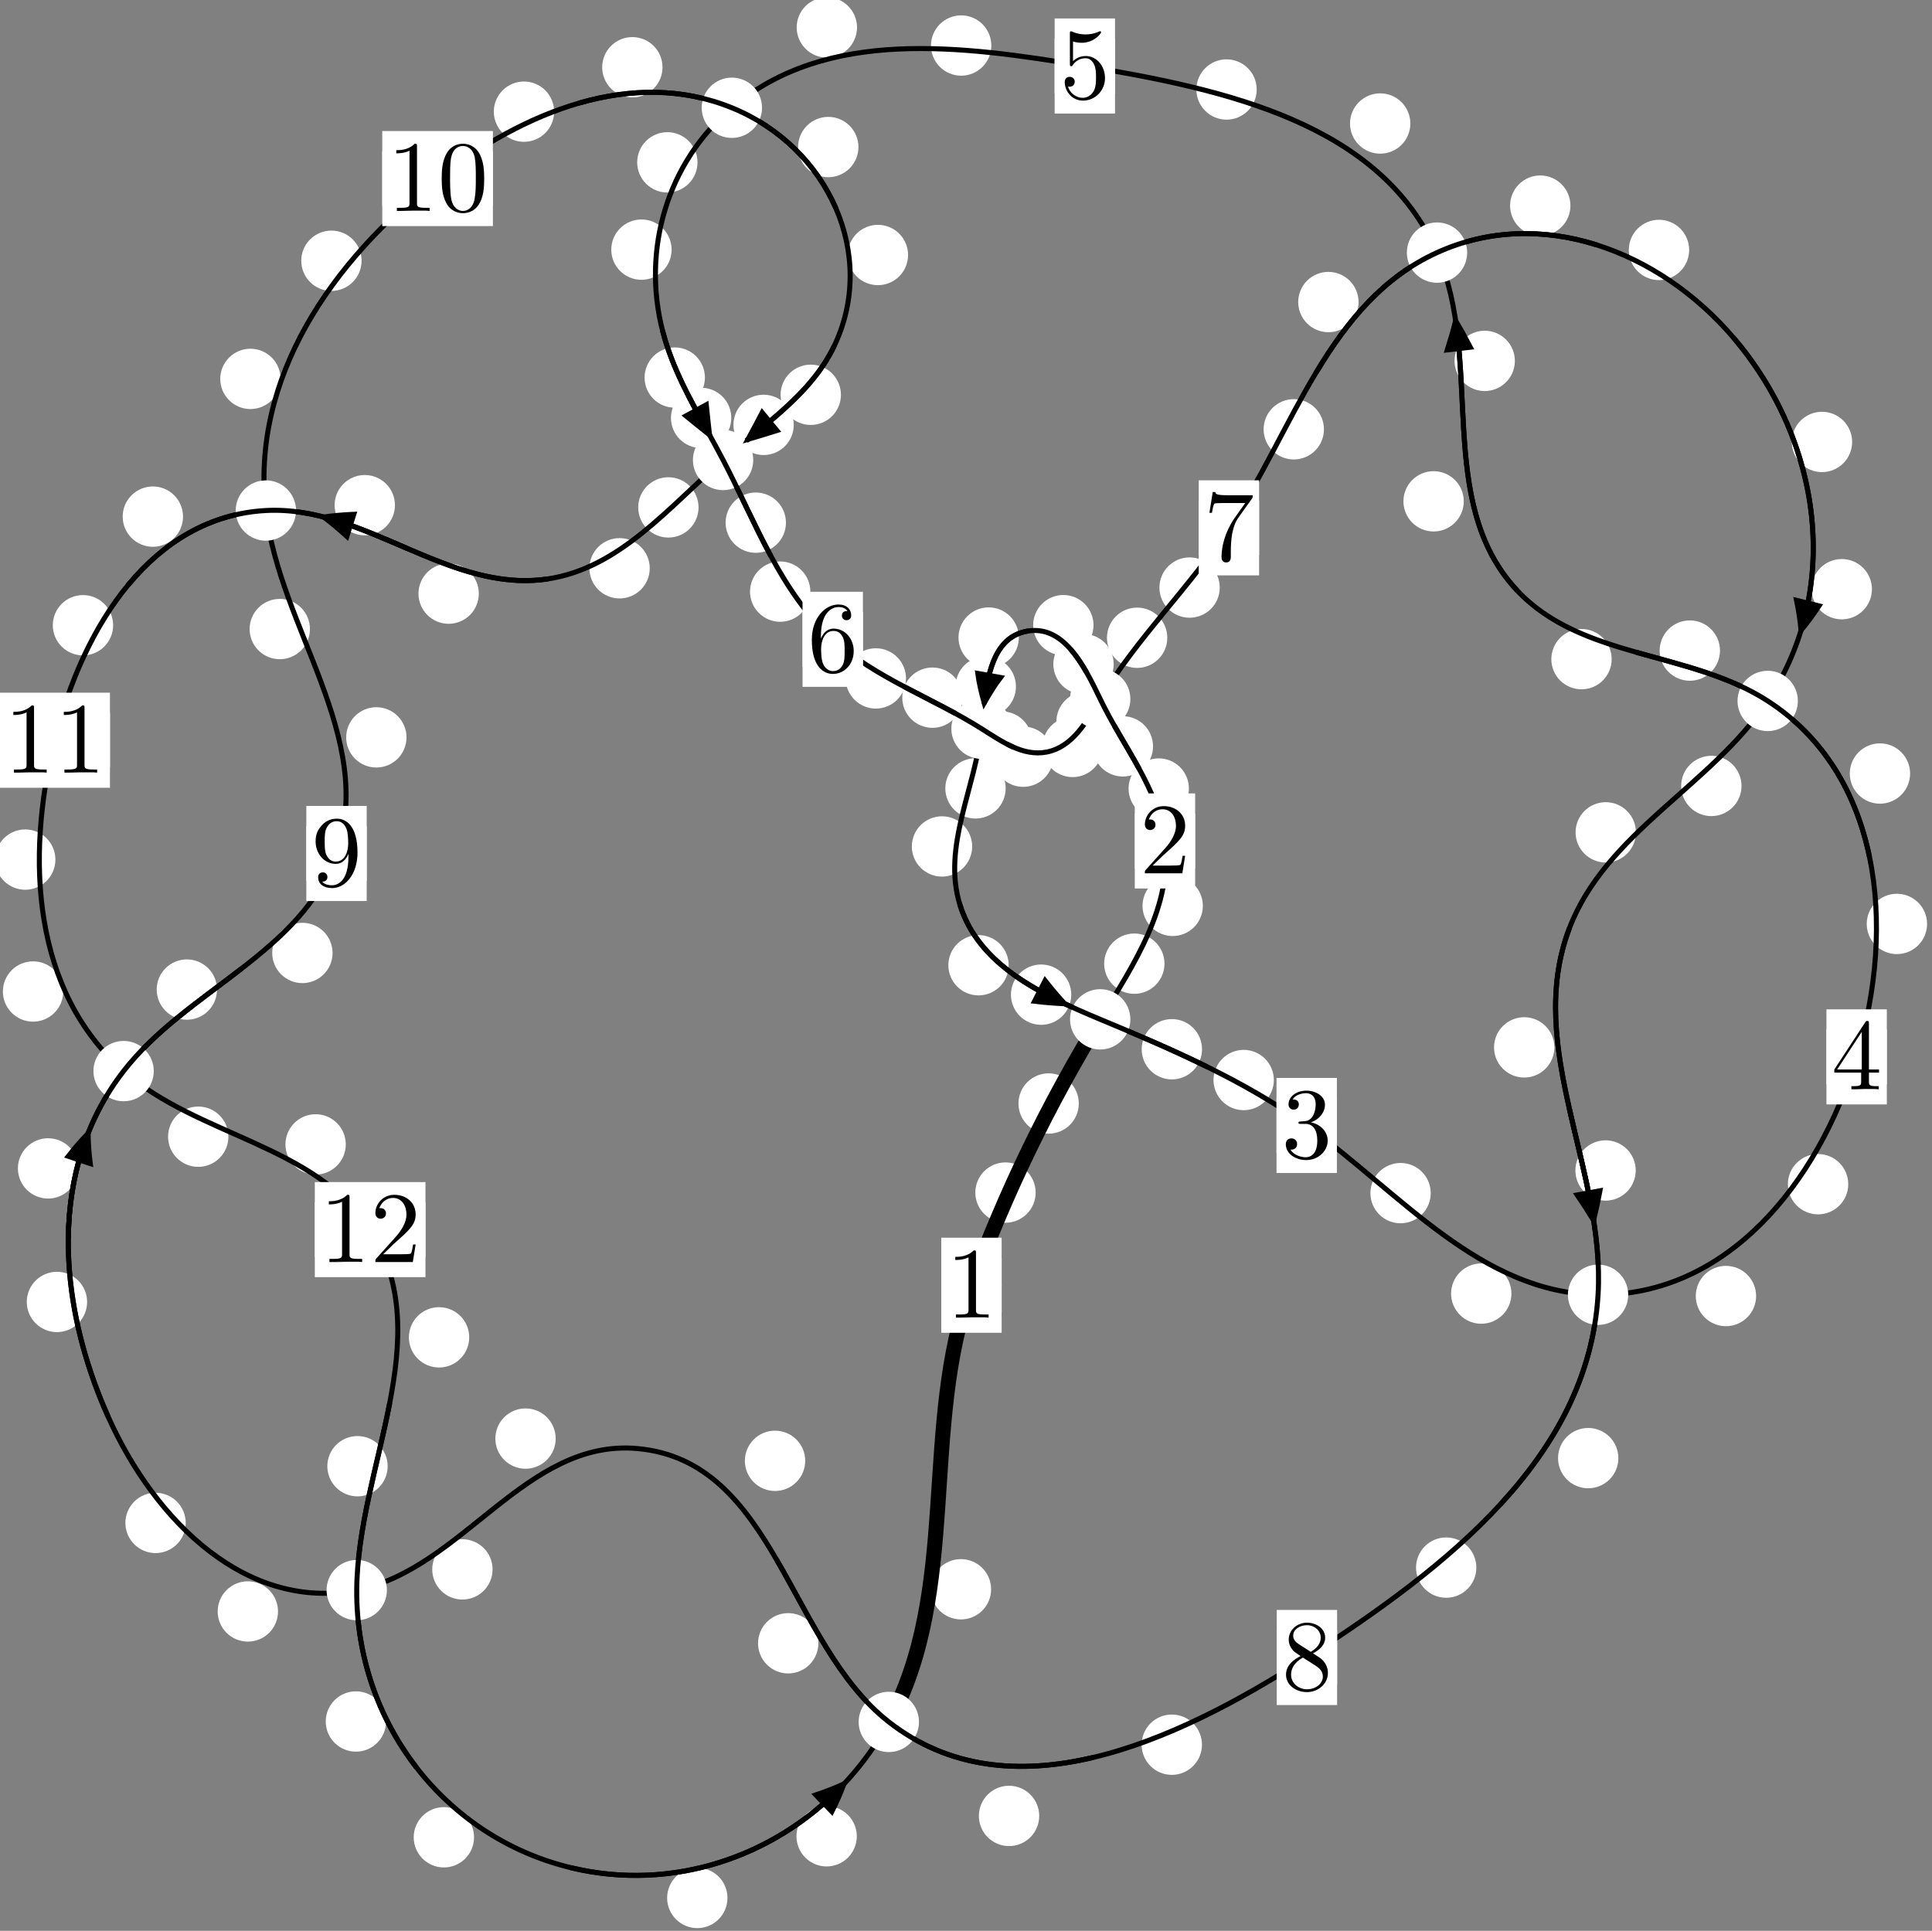 <?xml version="1.0"?>
<!-- Created by MetaPost 1.999 on 2021.07.05:2357 -->
<svg version="1.1" xmlns="http://www.w3.org/2000/svg" xmlns:xlink="http://www.w3.org/1999/xlink" width="191.408" height="191.316" viewBox="0 0 191.408 191.316">
<rect x="0" y="0" width="191.408" height="191.316" fill="#808080" stroke="none"/>
<!-- Original BoundingBox: -109.488342 -90.045914 81.919632 101.270462 -->
  <defs>
    <g transform="scale(0.01,0.01)" id="GLYPHcmr10_48">
      <path style="fill-rule: evenodd;" d="M460 -320C460 -400,455 -480,420 -554C374 -650,292 -666,250 -666C190 -666,117 -640,76 -547C44 -478,39 -400,39 -320C39 -245,43 -155,84 -79C127 2,200 22,249 22C303 22,379 1,423 -94C455 -163,460 -241,460 -320M249 -0C210 -0,151 -25,133 -121C122 -181,122 -273,122 -332C122 -396,122 -462,130 -516C149 -635,224 -644,249 -644C282 -644,348 -626,367 -527C377 -471,377 -395,377 -332C377 -257,377 -189,366 -125C351 -30,294 -0,249 -0"></path>
    </g>
    <g transform="scale(0.01,0.01)" id="GLYPHcmr10_49">
      <path style="fill-rule: evenodd;" d="M294 -640C294 -664,294 -666,271 -666C209 -602,121 -602,89 -602L89 -571C109 -571,168 -571,220 -597L220 -79C220 -43,217 -31,127 -31L95 -31L95 -0L257 -0L130 -3L217 -3L257 -3L297 -3L384 -3L419 -0L419 -31L387 -31C297 -31,294 -42,294 -79"></path>
    </g>
    <g transform="scale(0.01,0.01)" id="GLYPHcmr10_50">
      <path style="fill-rule: evenodd;" d="M127 -77L233 -180C389 -318,449 -372,449 -472C449 -586,359 -666,237 -666C124 -666,50 -574,50 -485C50 -429,100 -429,103 -429C120 -429,155 -441,155 -482C155 -508,137 -534,102 -534C94 -534,92 -534,89 -533C112 -598,166 -635,224 -635C315 -635,358 -554,358 -472C358 -392,308 -313,253 -251L61 -37C50 -26,50 -24,50 -0L421 -0L449 -174L424 -174C419 -144,412 -100,402 -85C395 -77,329 -77,307 -77"></path>
    </g>
    <g transform="scale(0.01,0.01)" id="GLYPHcmr10_51">
      <path style="fill-rule: evenodd;" d="M290 -352C372 -379,430 -449,430 -528C430 -610,342 -666,246 -666C145 -666,69 -606,69 -530C69 -497,91 -478,120 -478C151 -478,171 -500,171 -529C171 -579,124 -579,109 -579C140 -628,206 -641,242 -641C283 -641,338 -619,338 -529C338 -517,336 -459,310 -415C280 -367,246 -364,221 -363C213 -362,189 -360,182 -360C174 -359,167 -358,167 -348C167 -337,174 -337,191 -337L235 -337C317 -337,354 -269,354 -171C354 -35,285 -6,241 -6C198 -6,123 -23,88 -82C123 -77,154 -99,154 -137C154 -173,127 -193,98 -193C74 -193,42 -179,42 -135C42 -44,135 22,244 22C366 22,457 -69,457 -171C457 -253,394 -331,290 -352"></path>
    </g>
    <g transform="scale(0.01,0.01)" id="GLYPHcmr10_52">
      <path style="fill-rule: evenodd;" d="M294 -165L294 -78C294 -42,292 -31,218 -31L197 -31L197 -0L332 -0L238 -3L290 -3L332 -3L374 -3L427 -3L468 -0L468 -31L447 -31C373 -31,371 -42,371 -78L371 -165L471 -165L471 -196L371 -196L371 -651C371 -671,371 -677,355 -677C346 -677,343 -677,335 -665L28 -196L28 -165M300 -196L56 -196L300 -569"></path>
    </g>
    <g transform="scale(0.01,0.01)" id="GLYPHcmr10_53">
      <path style="fill-rule: evenodd;" d="M449 -201C449 -320,367 -420,259 -420C211 -420,168 -404,132 -369L132 -564C152 -558,185 -551,217 -551C340 -551,410 -642,410 -655C410 -661,407 -666,400 -666C399 -666,397 -666,392 -663C372 -654,323 -634,256 -634C216 -634,170 -641,123 -662C115 -665,113 -665,111 -665C101 -665,101 -657,101 -641L101 -345C101 -327,101 -319,115 -319C122 -319,124 -322,128 -328C139 -344,176 -398,257 -398C309 -398,334 -352,342 -334C358 -297,360 -258,360 -208C360 -173,360 -113,336 -71C312 -32,275 -6,229 -6C156 -6,99 -59,82 -118C85 -117,88 -116,99 -116C132 -116,149 -141,149 -165C149 -189,132 -214,99 -214C85 -214,50 -207,50 -161C50 -75,119 22,231 22C347 22,449 -74,449 -201"></path>
    </g>
    <g transform="scale(0.01,0.01)" id="GLYPHcmr10_54">
      <path style="fill-rule: evenodd;" d="M132 -328L132 -352C132 -605,256 -641,307 -641C331 -641,373 -635,395 -601C380 -601,340 -601,340 -556C340 -525,364 -510,386 -510C402 -510,432 -519,432 -558C432 -618,388 -666,305 -666C177 -666,42 -537,42 -316C42 -49,158 22,251 22C362 22,457 -72,457 -204C457 -331,368 -427,257 -427C189 -427,152 -376,132 -328M251 -6C188 -6,158 -66,152 -81C134 -128,134 -208,134 -226C134 -304,166 -404,256 -404C272 -404,318 -404,349 -342C367 -305,367 -254,367 -205C367 -157,367 -107,350 -71C320 -11,274 -6,251 -6"></path>
    </g>
    <g transform="scale(0.01,0.01)" id="GLYPHcmr10_55">
      <path style="fill-rule: evenodd;" d="M476 -609C485 -621,485 -623,485 -644L242 -644C120 -644,118 -657,114 -676L89 -676L56 -470L81 -470C84 -486,93 -549,106 -561C113 -567,191 -567,204 -567L411 -567C400 -551,321 -442,299 -409C209 -274,176 -135,176 -33C176 -23,176 22,222 22C268 22,268 -23,268 -33L268 -84C268 -139,271 -194,279 -248C283 -271,297 -357,341 -419"></path>
    </g>
    <g transform="scale(0.01,0.01)" id="GLYPHcmr10_56">
      <path style="fill-rule: evenodd;" d="M163 -457C117 -487,113 -521,113 -538C113 -599,178 -641,249 -641C322 -641,386 -589,386 -517C386 -460,347 -412,287 -377M309 -362C381 -399,430 -451,430 -517C430 -609,341 -666,250 -666C150 -666,69 -592,69 -499C69 -481,71 -436,113 -389C124 -377,161 -352,186 -335C128 -306,42 -250,42 -151C42 -45,144 22,249 22C362 22,457 -61,457 -168C457 -204,446 -249,408 -291C389 -312,373 -322,309 -362M209 -320L332 -242C360 -223,407 -193,407 -132C407 -58,332 -6,250 -6C164 -6,92 -68,92 -151C92 -209,124 -273,209 -320"></path>
    </g>
    <g transform="scale(0.01,0.01)" id="GLYPHcmr10_57">
      <path style="fill-rule: evenodd;" d="M367 -318L367 -286C367 -52,263 -6,205 -6C188 -6,134 -8,107 -42C151 -42,159 -71,159 -88C159 -119,135 -134,113 -134C97 -134,67 -125,67 -86C67 -19,121 22,206 22C335 22,457 -114,457 -329C457 -598,342 -666,253 -666C198 -666,149 -648,106 -603C65 -558,42 -516,42 -441C42 -316,130 -218,242 -218C303 -218,344 -260,367 -318M243 -241C227 -241,181 -241,150 -304C132 -341,132 -391,132 -440C132 -494,132 -541,153 -578C180 -628,218 -641,253 -641C299 -641,332 -607,349 -562C361 -530,365 -467,365 -421C365 -338,331 -241,243 -241"></path>
    </g>
  </defs>
  <path d="M102.605 118.165C102.605 117.372,102.291 116.612,101.73 116.051C101.17 115.491,100.409 115.176,99.617 115.176C98.824 115.176,98.064 115.491,97.503 116.051C96.943 116.612,96.628 117.372,96.628 118.165C96.628 118.957,96.943 119.718,97.503 120.278C98.064 120.839,98.824 121.154,99.617 121.154C100.409 121.154,101.17 120.839,101.73 120.278C102.291 119.718,102.605 118.957,102.605 118.165Z" style="fill: rgb(100%,100%,100%);stroke: none;"></path>
  <path d="M99.232 127.346C99.232 126.553,98.917 125.793,98.357 125.232C97.796 124.672,97.036 124.357,96.243 124.357C95.451 124.357,94.691 124.672,94.13 125.232C93.57 125.793,93.255 126.553,93.255 127.346C93.255 128.138,93.57 128.899,94.13 129.459C94.691 130.02,95.451 130.334,96.243 130.334C97.036 130.334,97.796 130.02,98.357 129.459C98.917 128.899,99.232 128.138,99.232 127.346Z" style="fill: rgb(100%,100%,100%);stroke: none;"></path>
  <path d="M115.369 95.484C115.369 94.691,115.054 93.931,114.494 93.37C113.933 92.81,113.173 92.495,112.38 92.495C111.588 92.495,110.827 92.81,110.267 93.37C109.706 93.931,109.391 94.691,109.391 95.484C109.391 96.276,109.706 97.036,110.267 97.597C110.827 98.157,111.588 98.472,112.38 98.472C113.173 98.472,113.933 98.157,114.494 97.597C115.054 97.036,115.369 96.276,115.369 95.484Z" style="fill: rgb(100%,100%,100%);stroke: none;"></path>
  <path d="M106.878 109.34C106.878 108.547,106.564 107.787,106.003 107.227C105.443 106.666,104.682 106.351,103.89 106.351C103.097 106.351,102.337 106.666,101.776 107.227C101.216 107.787,100.901 108.547,100.901 109.34C100.901 110.133,101.216 110.893,101.776 111.453C102.337 112.014,103.097 112.329,103.89 112.329C104.682 112.329,105.443 112.014,106.003 111.453C106.564 110.893,106.878 110.133,106.878 109.34Z" style="fill: rgb(100%,100%,100%);stroke: none;"></path>
  <path d="M117.788 78.131C117.788 77.338,117.473 76.578,116.913 76.018C116.352 75.457,115.592 75.142,114.799 75.142C114.007 75.142,113.247 75.457,112.686 76.018C112.126 76.578,111.811 77.338,111.811 78.131C111.811 78.924,112.126 79.684,112.686 80.244C113.247 80.805,114.007 81.12,114.799 81.12C115.592 81.12,116.352 80.805,116.913 80.244C117.473 79.684,117.788 78.924,117.788 78.131Z" style="fill: rgb(100%,100%,100%);stroke: none;"></path>
  <path d="M119.17 89.757C119.17 88.964,118.855 88.204,118.295 87.643C117.734 87.083,116.974 86.768,116.181 86.768C115.389 86.768,114.629 87.083,114.068 87.643C113.508 88.204,113.193 88.964,113.193 89.757C113.193 90.549,113.508 91.31,114.068 91.87C114.629 92.431,115.389 92.745,116.181 92.745C116.974 92.745,117.734 92.431,118.295 91.87C118.855 91.31,119.17 90.549,119.17 89.757Z" style="fill: rgb(100%,100%,100%);stroke: none;"></path>
  <path d="M110.335 65.806C110.335 65.014,110.02 64.254,109.459 63.693C108.899 63.133,108.138 62.818,107.346 62.818C106.553 62.818,105.793 63.133,105.232 63.693C104.672 64.254,104.357 65.014,104.357 65.806C104.357 66.599,104.672 67.359,105.232 67.92C105.793 68.48,106.553 68.795,107.346 68.795C108.138 68.795,108.899 68.48,109.459 67.92C110.02 67.359,110.335 66.599,110.335 65.806Z" style="fill: rgb(100%,100%,100%);stroke: none;"></path>
  <path d="M114.234 73.952C114.234 73.16,113.919 72.4,113.358 71.839C112.798 71.279,112.038 70.964,111.245 70.964C110.452 70.964,109.692 71.279,109.132 71.839C108.571 72.4,108.256 73.16,108.256 73.952C108.256 74.745,108.571 75.505,109.132 76.066C109.692 76.626,110.452 76.941,111.245 76.941C112.038 76.941,112.798 76.626,113.358 76.066C113.919 75.505,114.234 74.745,114.234 73.952Z" style="fill: rgb(100%,100%,100%);stroke: none;"></path>
  <path d="M100.938 63.17C100.938 62.377,100.623 61.617,100.062 61.056C99.502 60.496,98.742 60.181,97.949 60.181C97.156 60.181,96.396 60.496,95.836 61.056C95.275 61.617,94.96 62.377,94.96 63.17C94.96 63.962,95.275 64.722,95.836 65.283C96.396 65.843,97.156 66.158,97.949 66.158C98.742 66.158,99.502 65.843,100.062 65.283C100.623 64.722,100.938 63.962,100.938 63.17Z" style="fill: rgb(100%,100%,100%);stroke: none;"></path>
  <path d="M108.336 61.944C108.336 61.151,108.021 60.391,107.46 59.831C106.9 59.27,106.14 58.955,105.347 58.955C104.554 58.955,103.794 59.27,103.234 59.831C102.673 60.391,102.358 61.151,102.358 61.944C102.358 62.737,102.673 63.497,103.234 64.057C103.794 64.618,104.554 64.933,105.347 64.933C106.14 64.933,106.9 64.618,107.46 64.057C108.021 63.497,108.336 62.737,108.336 61.944Z" style="fill: rgb(100%,100%,100%);stroke: none;"></path>
  <path d="M99.633 78.117C99.633 77.324,99.318 76.564,98.758 76.003C98.197 75.443,97.437 75.128,96.644 75.128C95.852 75.128,95.092 75.443,94.531 76.003C93.971 76.564,93.656 77.324,93.656 78.117C93.656 78.909,93.971 79.669,94.531 80.23C95.092 80.79,95.852 81.105,96.644 81.105C97.437 81.105,98.197 80.79,98.758 80.23C99.318 79.669,99.633 78.909,99.633 78.117Z" style="fill: rgb(100%,100%,100%);stroke: none;"></path>
  <path d="M100.652 68.024C100.652 67.231,100.337 66.471,99.777 65.911C99.216 65.35,98.456 65.035,97.663 65.035C96.871 65.035,96.111 65.35,95.55 65.911C94.99 66.471,94.675 67.231,94.675 68.024C94.675 68.817,94.99 69.577,95.55 70.137C96.111 70.698,96.871 71.013,97.663 71.013C98.456 71.013,99.216 70.698,99.777 70.137C100.337 69.577,100.652 68.817,100.652 68.024Z" style="fill: rgb(100%,100%,100%);stroke: none;"></path>
  <path d="M99.933 95.639C99.933 94.847,99.618 94.087,99.058 93.526C98.498 92.966,97.737 92.651,96.945 92.651C96.152 92.651,95.392 92.966,94.831 93.526C94.271 94.087,93.956 94.847,93.956 95.639C93.956 96.432,94.271 97.192,94.831 97.753C95.392 98.313,96.152 98.628,96.945 98.628C97.737 98.628,98.498 98.313,99.058 97.753C99.618 97.192,99.933 96.432,99.933 95.639Z" style="fill: rgb(100%,100%,100%);stroke: none;"></path>
  <path d="M96.315 83.87C96.315 83.077,96 82.317,95.44 81.757C94.879 81.196,94.119 80.881,93.327 80.881C92.534 80.881,91.774 81.196,91.213 81.757C90.653 82.317,90.338 83.077,90.338 83.87C90.338 84.663,90.653 85.423,91.213 85.983C91.774 86.544,92.534 86.859,93.327 86.859C94.119 86.859,94.879 86.544,95.44 85.983C96 85.423,96.315 84.663,96.315 83.87Z" style="fill: rgb(100%,100%,100%);stroke: none;"></path>
  <path d="M119.087 103.964C119.087 103.171,118.772 102.411,118.211 101.851C117.651 101.29,116.891 100.975,116.098 100.975C115.305 100.975,114.545 101.29,113.985 101.851C113.424 102.411,113.109 103.171,113.109 103.964C113.109 104.757,113.424 105.517,113.985 106.077C114.545 106.638,115.305 106.953,116.098 106.953C116.891 106.953,117.651 106.638,118.211 106.077C118.772 105.517,119.087 104.757,119.087 103.964Z" style="fill: rgb(100%,100%,100%);stroke: none;"></path>
  <path d="M106.134 98.555C106.134 97.763,105.819 97.002,105.259 96.442C104.698 95.881,103.938 95.567,103.146 95.567C102.353 95.567,101.593 95.881,101.032 96.442C100.472 97.002,100.157 97.763,100.157 98.555C100.157 99.348,100.472 100.108,101.032 100.669C101.593 101.229,102.353 101.544,103.146 101.544C103.938 101.544,104.698 101.229,105.259 100.669C105.819 100.108,106.134 99.348,106.134 98.555Z" style="fill: rgb(100%,100%,100%);stroke: none;"></path>
  <path d="M141.746 118.22C141.746 117.427,141.431 116.667,140.871 116.106C140.31 115.546,139.55 115.231,138.758 115.231C137.965 115.231,137.205 115.546,136.644 116.106C136.084 116.667,135.769 117.427,135.769 118.22C135.769 119.012,136.084 119.772,136.644 120.333C137.205 120.893,137.965 121.208,138.758 121.208C139.55 121.208,140.31 120.893,140.871 120.333C141.431 119.772,141.746 119.012,141.746 118.22Z" style="fill: rgb(100%,100%,100%);stroke: none;"></path>
  <path d="M126.203 107.014C126.203 106.221,125.888 105.461,125.327 104.9C124.767 104.34,124.007 104.025,123.214 104.025C122.421 104.025,121.661 104.34,121.101 104.9C120.54 105.461,120.225 106.221,120.225 107.014C120.225 107.806,120.54 108.566,121.101 109.127C121.661 109.687,122.421 110.002,123.214 110.002C124.007 110.002,124.767 109.687,125.327 109.127C125.888 108.566,126.203 107.806,126.203 107.014Z" style="fill: rgb(100%,100%,100%);stroke: none;"></path>
  <path d="M173.982 128.416C173.982 127.623,173.667 126.863,173.107 126.303C172.546 125.742,171.786 125.427,170.994 125.427C170.201 125.427,169.441 125.742,168.88 126.303C168.32 126.863,168.005 127.623,168.005 128.416C168.005 129.209,168.32 129.969,168.88 130.529C169.441 131.09,170.201 131.405,170.994 131.405C171.786 131.405,172.546 131.09,173.107 130.529C173.667 129.969,173.982 129.209,173.982 128.416Z" style="fill: rgb(100%,100%,100%);stroke: none;"></path>
  <path d="M149.74 128.175C149.74 127.382,149.425 126.622,148.865 126.061C148.304 125.501,147.544 125.186,146.752 125.186C145.959 125.186,145.199 125.501,144.638 126.061C144.078 126.622,143.763 127.382,143.763 128.175C143.763 128.967,144.078 129.727,144.638 130.288C145.199 130.848,145.959 131.163,146.752 131.163C147.544 131.163,148.304 130.848,148.865 130.288C149.425 129.727,149.74 128.967,149.74 128.175Z" style="fill: rgb(100%,100%,100%);stroke: none;"></path>
  <path d="M190.92 91.547C190.92 90.754,190.605 89.994,190.044 89.434C189.484 88.873,188.724 88.558,187.931 88.558C187.138 88.558,186.378 88.873,185.818 89.434C185.257 89.994,184.942 90.754,184.942 91.547C184.942 92.34,185.257 93.1,185.818 93.66C186.378 94.221,187.138 94.536,187.931 94.536C188.724 94.536,189.484 94.221,190.044 93.66C190.605 93.1,190.92 92.34,190.92 91.547Z" style="fill: rgb(100%,100%,100%);stroke: none;"></path>
  <path d="M183.11 117.334C183.11 116.541,182.795 115.781,182.234 115.221C181.674 114.66,180.914 114.345,180.121 114.345C179.328 114.345,178.568 114.66,178.008 115.221C177.447 115.781,177.132 116.541,177.132 117.334C177.132 118.127,177.447 118.887,178.008 119.447C178.568 120.008,179.328 120.323,180.121 120.323C180.914 120.323,181.674 120.008,182.234 119.447C182.795 118.887,183.11 118.127,183.11 117.334Z" style="fill: rgb(100%,100%,100%);stroke: none;"></path>
  <path d="M170.403 64.462C170.403 63.669,170.089 62.909,169.528 62.348C168.968 61.788,168.207 61.473,167.415 61.473C166.622 61.473,165.862 61.788,165.301 62.348C164.741 62.909,164.426 63.669,164.426 64.462C164.426 65.254,164.741 66.015,165.301 66.575C165.862 67.136,166.622 67.451,167.415 67.451C168.207 67.451,168.968 67.136,169.528 66.575C170.089 66.015,170.403 65.254,170.403 64.462Z" style="fill: rgb(100%,100%,100%);stroke: none;"></path>
  <path d="M189.239 76.645C189.239 75.852,188.924 75.092,188.364 74.531C187.803 73.971,187.043 73.656,186.251 73.656C185.458 73.656,184.698 73.971,184.137 74.531C183.577 75.092,183.262 75.852,183.262 76.645C183.262 77.437,183.577 78.197,184.137 78.758C184.698 79.318,185.458 79.633,186.251 79.633C187.043 79.633,187.803 79.318,188.364 78.758C188.924 78.197,189.239 77.437,189.239 76.645Z" style="fill: rgb(100%,100%,100%);stroke: none;"></path>
  <path d="M145.019 49.674C145.019 48.881,144.704 48.121,144.143 47.56C143.583 47,142.823 46.685,142.03 46.685C141.237 46.685,140.477 47,139.917 47.56C139.356 48.121,139.041 48.881,139.041 49.674C139.041 50.466,139.356 51.226,139.917 51.787C140.477 52.347,141.237 52.662,142.03 52.662C142.823 52.662,143.583 52.347,144.143 51.787C144.704 51.226,145.019 50.466,145.019 49.674Z" style="fill: rgb(100%,100%,100%);stroke: none;"></path>
  <path d="M159.671 65.312C159.671 64.519,159.356 63.759,158.796 63.198C158.236 62.638,157.475 62.323,156.683 62.323C155.89 62.323,155.13 62.638,154.569 63.198C154.009 63.759,153.694 64.519,153.694 65.312C153.694 66.104,154.009 66.864,154.569 67.425C155.13 67.985,155.89 68.3,156.683 68.3C157.475 68.3,158.236 67.985,158.796 67.425C159.356 66.864,159.671 66.104,159.671 65.312Z" style="fill: rgb(100%,100%,100%);stroke: none;"></path>
  <path d="M139.727 12.238C139.727 11.445,139.412 10.685,138.852 10.124C138.291 9.564,137.531 9.249,136.738 9.249C135.946 9.249,135.185 9.564,134.625 10.124C134.064 10.685,133.749 11.445,133.749 12.238C133.749 13.03,134.064 13.79,134.625 14.351C135.185 14.911,135.946 15.226,136.738 15.226C137.531 15.226,138.291 14.911,138.852 14.351C139.412 13.79,139.727 13.03,139.727 12.238Z" style="fill: rgb(100%,100%,100%);stroke: none;"></path>
  <path d="M150.081 35.758C150.081 34.965,149.766 34.205,149.205 33.645C148.645 33.084,147.885 32.769,147.092 32.769C146.299 32.769,145.539 33.084,144.979 33.645C144.418 34.205,144.103 34.965,144.103 35.758C144.103 36.551,144.418 37.311,144.979 37.871C145.539 38.432,146.299 38.747,147.092 38.747C147.885 38.747,148.645 38.432,149.205 37.871C149.766 37.311,150.081 36.551,150.081 35.758Z" style="fill: rgb(100%,100%,100%);stroke: none;"></path>
  <path d="M98.213 4.511C98.213 3.718,97.898 2.958,97.338 2.397C96.777 1.837,96.017 1.522,95.224 1.522C94.432 1.522,93.671 1.837,93.111 2.397C92.55 2.958,92.235 3.718,92.235 4.511C92.235 5.303,92.55 6.064,93.111 6.624C93.671 7.184,94.432 7.499,95.224 7.499C96.017 7.499,96.777 7.184,97.338 6.624C97.898 6.064,98.213 5.303,98.213 4.511Z" style="fill: rgb(100%,100%,100%);stroke: none;"></path>
  <path d="M124.505 8.868C124.505 8.075,124.19 7.315,123.629 6.754C123.069 6.194,122.309 5.879,121.516 5.879C120.723 5.879,119.963 6.194,119.403 6.754C118.842 7.315,118.527 8.075,118.527 8.868C118.527 9.66,118.842 10.42,119.403 10.981C119.963 11.541,120.723 11.856,121.516 11.856C122.309 11.856,123.069 11.541,123.629 10.981C124.19 10.42,124.505 9.66,124.505 8.868Z" style="fill: rgb(100%,100%,100%);stroke: none;"></path>
  <path d="M69.105 16.085C69.105 15.292,68.79 14.532,68.23 13.972C67.669 13.411,66.909 13.096,66.116 13.096C65.324 13.096,64.563 13.411,64.003 13.972C63.442 14.532,63.128 15.292,63.128 16.085C63.128 16.878,63.442 17.638,64.003 18.199C64.563 18.759,65.324 19.074,66.116 19.074C66.909 19.074,67.669 18.759,68.23 18.199C68.79 17.638,69.105 16.878,69.105 16.085Z" style="fill: rgb(100%,100%,100%);stroke: none;"></path>
  <path d="M84.907 2.718C84.907 1.926,84.592 1.165,84.031 0.605C83.471 0.044,82.711 -0.27,81.918 -0.27C81.125 -0.27,80.365 0.044,79.805 0.605C79.244 1.165,78.929 1.926,78.929 2.718C78.929 3.511,79.244 4.271,79.805 4.832C80.365 5.392,81.125 5.707,81.918 5.707C82.711 5.707,83.471 5.392,84.031 4.832C84.592 4.271,84.907 3.511,84.907 2.718Z" style="fill: rgb(100%,100%,100%);stroke: none;"></path>
  <path d="M69.838 37.41C69.838 36.618,69.523 35.857,68.963 35.297C68.402 34.737,67.642 34.422,66.849 34.422C66.057 34.422,65.296 34.737,64.736 35.297C64.176 35.857,63.861 36.618,63.861 37.41C63.861 38.203,64.176 38.963,64.736 39.524C65.296 40.084,66.057 40.399,66.849 40.399C67.642 40.399,68.402 40.084,68.963 39.524C69.523 38.963,69.838 38.203,69.838 37.41Z" style="fill: rgb(100%,100%,100%);stroke: none;"></path>
  <path d="M66.538 24.735C66.538 23.942,66.223 23.182,65.662 22.622C65.102 22.061,64.342 21.746,63.549 21.746C62.756 21.746,61.996 22.061,61.436 22.622C60.875 23.182,60.56 23.942,60.56 24.735C60.56 25.528,60.875 26.288,61.436 26.848C61.996 27.409,62.756 27.724,63.549 27.724C64.342 27.724,65.102 27.409,65.662 26.848C66.223 26.288,66.538 25.528,66.538 24.735Z" style="fill: rgb(100%,100%,100%);stroke: none;"></path>
  <path d="M77.865 51.787C77.865 50.995,77.55 50.234,76.989 49.674C76.429 49.113,75.669 48.798,74.876 48.798C74.083 48.798,73.323 49.113,72.763 49.674C72.202 50.234,71.887 50.995,71.887 51.787C71.887 52.58,72.202 53.34,72.763 53.901C73.323 54.461,74.083 54.776,74.876 54.776C75.669 54.776,76.429 54.461,76.989 53.901C77.55 53.34,77.865 52.58,77.865 51.787Z" style="fill: rgb(100%,100%,100%);stroke: none;"></path>
  <path d="M72.451 41.407C72.451 40.615,72.136 39.855,71.576 39.294C71.015 38.734,70.255 38.419,69.462 38.419C68.67 38.419,67.909 38.734,67.349 39.294C66.789 39.855,66.474 40.615,66.474 41.407C66.474 42.2,66.789 42.96,67.349 43.521C67.909 44.081,68.67 44.396,69.462 44.396C70.255 44.396,71.015 44.081,71.576 43.521C72.136 42.96,72.451 42.2,72.451 41.407Z" style="fill: rgb(100%,100%,100%);stroke: none;"></path>
  <path d="M89.76 67.221C89.76 66.429,89.445 65.669,88.885 65.108C88.324 64.548,87.564 64.233,86.771 64.233C85.979 64.233,85.219 64.548,84.658 65.108C84.098 65.669,83.783 66.429,83.783 67.221C83.783 68.014,84.098 68.774,84.658 69.335C85.219 69.895,85.979 70.21,86.771 70.21C87.564 70.21,88.324 69.895,88.885 69.335C89.445 68.774,89.76 68.014,89.76 67.221Z" style="fill: rgb(100%,100%,100%);stroke: none;"></path>
  <path d="M80.284 58.621C80.284 57.828,79.969 57.068,79.408 56.508C78.848 55.947,78.088 55.632,77.295 55.632C76.502 55.632,75.742 55.947,75.182 56.508C74.621 57.068,74.306 57.828,74.306 58.621C74.306 59.414,74.621 60.174,75.182 60.734C75.742 61.295,76.502 61.61,77.295 61.61C78.088 61.61,78.848 61.295,79.408 60.734C79.969 60.174,80.284 59.414,80.284 58.621Z" style="fill: rgb(100%,100%,100%);stroke: none;"></path>
  <path d="M102.25 73.48C102.25 72.687,101.935 71.927,101.375 71.367C100.814 70.806,100.054 70.491,99.261 70.491C98.469 70.491,97.708 70.806,97.148 71.367C96.587 71.927,96.273 72.687,96.273 73.48C96.273 74.273,96.587 75.033,97.148 75.593C97.708 76.154,98.469 76.469,99.261 76.469C100.054 76.469,100.814 76.154,101.375 75.593C101.935 75.033,102.25 74.273,102.25 73.48Z" style="fill: rgb(100%,100%,100%);stroke: none;"></path>
  <path d="M95.367 69.128C95.367 68.335,95.053 67.575,94.492 67.015C93.932 66.454,93.171 66.139,92.379 66.139C91.586 66.139,90.826 66.454,90.265 67.015C89.705 67.575,89.39 68.335,89.39 69.128C89.39 69.921,89.705 70.681,90.265 71.241C90.826 71.802,91.586 72.117,92.379 72.117C93.171 72.117,93.932 71.802,94.492 71.241C95.053 70.681,95.367 69.921,95.367 69.128Z" style="fill: rgb(100%,100%,100%);stroke: none;"></path>
  <path d="M109.257 74.01C109.257 73.217,108.942 72.457,108.382 71.897C107.821 71.336,107.061 71.021,106.269 71.021C105.476 71.021,104.716 71.336,104.155 71.897C103.595 72.457,103.28 73.217,103.28 74.01C103.28 74.803,103.595 75.563,104.155 76.123C104.716 76.684,105.476 76.999,106.269 76.999C107.061 76.999,107.821 76.684,108.382 76.123C108.942 75.563,109.257 74.803,109.257 74.01Z" style="fill: rgb(100%,100%,100%);stroke: none;"></path>
  <path d="M104.357 74.976C104.357 74.183,104.042 73.423,103.481 72.863C102.921 72.302,102.161 71.987,101.368 71.987C100.575 71.987,99.815 72.302,99.255 72.863C98.694 73.423,98.379 74.183,98.379 74.976C98.379 75.769,98.694 76.529,99.255 77.089C99.815 77.65,100.575 77.965,101.368 77.965C102.161 77.965,102.921 77.65,103.481 77.089C104.042 76.529,104.357 75.769,104.357 74.976Z" style="fill: rgb(100%,100%,100%);stroke: none;"></path>
  <path d="M115.647 63.192C115.647 62.399,115.332 61.639,114.771 61.078C114.211 60.518,113.451 60.203,112.658 60.203C111.865 60.203,111.105 60.518,110.545 61.078C109.984 61.639,109.669 62.399,109.669 63.192C109.669 63.984,109.984 64.745,110.545 65.305C111.105 65.866,111.865 66.18,112.658 66.18C113.451 66.18,114.211 65.866,114.771 65.305C115.332 64.745,115.647 63.984,115.647 63.192Z" style="fill: rgb(100%,100%,100%);stroke: none;"></path>
  <path d="M110.636 71.507C110.636 70.714,110.321 69.954,109.761 69.393C109.2 68.833,108.44 68.518,107.648 68.518C106.855 68.518,106.095 68.833,105.534 69.393C104.974 69.954,104.659 70.714,104.659 71.507C104.659 72.299,104.974 73.06,105.534 73.62C106.095 74.181,106.855 74.495,107.648 74.495C108.44 74.495,109.2 74.181,109.761 73.62C110.321 73.06,110.636 72.299,110.636 71.507Z" style="fill: rgb(100%,100%,100%);stroke: none;"></path>
  <path d="M131.167 42.538C131.167 41.745,130.852 40.985,130.292 40.424C129.731 39.864,128.971 39.549,128.178 39.549C127.386 39.549,126.626 39.864,126.065 40.424C125.505 40.985,125.19 41.745,125.19 42.538C125.19 43.33,125.505 44.09,126.065 44.651C126.626 45.211,127.386 45.526,128.178 45.526C128.971 45.526,129.731 45.211,130.292 44.651C130.852 44.09,131.167 43.33,131.167 42.538Z" style="fill: rgb(100%,100%,100%);stroke: none;"></path>
  <path d="M120.844 58.218C120.844 57.426,120.529 56.665,119.969 56.105C119.408 55.544,118.648 55.229,117.855 55.229C117.063 55.229,116.303 55.544,115.742 56.105C115.182 56.665,114.867 57.426,114.867 58.218C114.867 59.011,115.182 59.771,115.742 60.332C116.303 60.892,117.063 61.207,117.855 61.207C118.648 61.207,119.408 60.892,119.969 60.332C120.529 59.771,120.844 59.011,120.844 58.218Z" style="fill: rgb(100%,100%,100%);stroke: none;"></path>
  <path d="M155.586 20.374C155.586 19.581,155.271 18.821,154.71 18.261C154.15 17.7,153.39 17.385,152.597 17.385C151.804 17.385,151.044 17.7,150.484 18.261C149.923 18.821,149.608 19.581,149.608 20.374C149.608 21.167,149.923 21.927,150.484 22.487C151.044 23.048,151.804 23.363,152.597 23.363C153.39 23.363,154.15 23.048,154.71 22.487C155.271 21.927,155.586 21.167,155.586 20.374Z" style="fill: rgb(100%,100%,100%);stroke: none;"></path>
  <path d="M134.595 29.929C134.595 29.136,134.28 28.376,133.719 27.815C133.159 27.255,132.399 26.94,131.606 26.94C130.813 26.94,130.053 27.255,129.493 27.815C128.932 28.376,128.617 29.136,128.617 29.929C128.617 30.721,128.932 31.481,129.493 32.042C130.053 32.602,130.813 32.917,131.606 32.917C132.399 32.917,133.159 32.602,133.719 32.042C134.28 31.481,134.595 30.721,134.595 29.929Z" style="fill: rgb(100%,100%,100%);stroke: none;"></path>
  <path d="M183.496 43.79C183.496 42.997,183.181 42.237,182.621 41.677C182.06 41.116,181.3 40.801,180.507 40.801C179.715 40.801,178.955 41.116,178.394 41.677C177.834 42.237,177.519 42.997,177.519 43.79C177.519 44.583,177.834 45.343,178.394 45.903C178.955 46.464,179.715 46.779,180.507 46.779C181.3 46.779,182.06 46.464,182.621 45.903C183.181 45.343,183.496 44.583,183.496 43.79Z" style="fill: rgb(100%,100%,100%);stroke: none;"></path>
  <path d="M167.349 24.765C167.349 23.972,167.034 23.212,166.473 22.652C165.913 22.091,165.153 21.776,164.36 21.776C163.567 21.776,162.807 22.091,162.247 22.652C161.686 23.212,161.371 23.972,161.371 24.765C161.371 25.558,161.686 26.318,162.247 26.878C162.807 27.439,163.567 27.754,164.36 27.754C165.153 27.754,165.913 27.439,166.473 26.878C167.034 26.318,167.349 25.558,167.349 24.765Z" style="fill: rgb(100%,100%,100%);stroke: none;"></path>
  <path d="M172.537 77.875C172.537 77.082,172.222 76.322,171.661 75.761C171.101 75.201,170.341 74.886,169.548 74.886C168.755 74.886,167.995 75.201,167.435 75.761C166.874 76.322,166.559 77.082,166.559 77.875C166.559 78.667,166.874 79.428,167.435 79.988C167.995 80.549,168.755 80.863,169.548 80.863C170.341 80.863,171.101 80.549,171.661 79.988C172.222 79.428,172.537 78.667,172.537 77.875Z" style="fill: rgb(100%,100%,100%);stroke: none;"></path>
  <path d="M185.457 58.38C185.457 57.587,185.142 56.827,184.582 56.266C184.021 55.706,183.261 55.391,182.468 55.391C181.676 55.391,180.916 55.706,180.355 56.266C179.795 56.827,179.48 57.587,179.48 58.38C179.48 59.172,179.795 59.932,180.355 60.493C180.916 61.053,181.676 61.368,182.468 61.368C183.261 61.368,184.021 61.053,184.582 60.493C185.142 59.932,185.457 59.172,185.457 58.38Z" style="fill: rgb(100%,100%,100%);stroke: none;"></path>
  <path d="M153.995 103.779C153.995 102.986,153.68 102.226,153.119 101.666C152.559 101.105,151.799 100.79,151.006 100.79C150.213 100.79,149.453 101.105,148.893 101.666C148.332 102.226,148.017 102.986,148.017 103.779C148.017 104.572,148.332 105.332,148.893 105.892C149.453 106.453,150.213 106.768,151.006 106.768C151.799 106.768,152.559 106.453,153.119 105.892C153.68 105.332,153.995 104.572,153.995 103.779Z" style="fill: rgb(100%,100%,100%);stroke: none;"></path>
  <path d="M162.074 82.472C162.074 81.68,161.759 80.919,161.198 80.359C160.638 79.798,159.878 79.484,159.085 79.484C158.292 79.484,157.532 79.798,156.972 80.359C156.411 80.919,156.096 81.68,156.096 82.472C156.096 83.265,156.411 84.025,156.972 84.586C157.532 85.146,158.292 85.461,159.085 85.461C159.878 85.461,160.638 85.146,161.198 84.586C161.759 84.025,162.074 83.265,162.074 82.472Z" style="fill: rgb(100%,100%,100%);stroke: none;"></path>
  <path d="M160.336 144.476C160.336 143.684,160.021 142.923,159.461 142.363C158.9 141.803,158.14 141.488,157.347 141.488C156.555 141.488,155.795 141.803,155.234 142.363C154.674 142.923,154.359 143.684,154.359 144.476C154.359 145.269,154.674 146.029,155.234 146.59C155.795 147.15,156.555 147.465,157.347 147.465C158.14 147.465,158.9 147.15,159.461 146.59C160.021 146.029,160.336 145.269,160.336 144.476Z" style="fill: rgb(100%,100%,100%);stroke: none;"></path>
  <path d="M162.056 115.976C162.056 115.183,161.741 114.423,161.181 113.862C160.62 113.302,159.86 112.987,159.067 112.987C158.275 112.987,157.514 113.302,156.954 113.862C156.393 114.423,156.079 115.183,156.079 115.976C156.079 116.768,156.393 117.529,156.954 118.089C157.514 118.65,158.275 118.964,159.067 118.964C159.86 118.964,160.62 118.65,161.181 118.089C161.741 117.529,162.056 116.768,162.056 115.976Z" style="fill: rgb(100%,100%,100%);stroke: none;"></path>
  <path d="M119.083 172.872C119.083 172.079,118.768 171.319,118.207 170.758C117.647 170.198,116.886 169.883,116.094 169.883C115.301 169.883,114.541 170.198,113.98 170.758C113.42 171.319,113.105 172.079,113.105 172.872C113.105 173.664,113.42 174.425,113.98 174.985C114.541 175.546,115.301 175.861,116.094 175.861C116.886 175.861,117.647 175.546,118.207 174.985C118.768 174.425,119.083 173.664,119.083 172.872Z" style="fill: rgb(100%,100%,100%);stroke: none;"></path>
  <path d="M146.266 155.324C146.266 154.531,145.951 153.771,145.391 153.211C144.83 152.65,144.07 152.335,143.277 152.335C142.485 152.335,141.725 152.65,141.164 153.211C140.604 153.771,140.289 154.531,140.289 155.324C140.289 156.117,140.604 156.877,141.164 157.437C141.725 157.998,142.485 158.313,143.277 158.313C144.07 158.313,144.83 157.998,145.391 157.437C145.951 156.877,146.266 156.117,146.266 155.324Z" style="fill: rgb(100%,100%,100%);stroke: none;"></path>
  <path d="M81.078 162.823C81.078 162.031,80.763 161.271,80.203 160.71C79.642 160.15,78.882 159.835,78.09 159.835C77.297 159.835,76.537 160.15,75.976 160.71C75.416 161.271,75.101 162.031,75.101 162.823C75.101 163.616,75.416 164.376,75.976 164.937C76.537 165.497,77.297 165.812,78.09 165.812C78.882 165.812,79.642 165.497,80.203 164.937C80.763 164.376,81.078 163.616,81.078 162.823Z" style="fill: rgb(100%,100%,100%);stroke: none;"></path>
  <path d="M102.958 179.928C102.958 179.135,102.643 178.375,102.082 177.815C101.522 177.254,100.761 176.939,99.969 176.939C99.176 176.939,98.416 177.254,97.855 177.815C97.295 178.375,96.98 179.135,96.98 179.928C96.98 180.721,97.295 181.481,97.855 182.041C98.416 182.602,99.176 182.917,99.969 182.917C100.761 182.917,101.522 182.602,102.082 182.041C102.643 181.481,102.958 180.721,102.958 179.928Z" style="fill: rgb(100%,100%,100%);stroke: none;"></path>
  <path d="M55.054 142.54C55.054 141.748,54.739 140.988,54.178 140.427C53.618 139.867,52.858 139.552,52.065 139.552C51.272 139.552,50.512 139.867,49.952 140.427C49.391 140.988,49.076 141.748,49.076 142.54C49.076 143.333,49.391 144.093,49.952 144.654C50.512 145.214,51.272 145.529,52.065 145.529C52.858 145.529,53.618 145.214,54.178 144.654C54.739 144.093,55.054 143.333,55.054 142.54Z" style="fill: rgb(100%,100%,100%);stroke: none;"></path>
  <path d="M79.774 144.744C79.774 143.952,79.459 143.192,78.898 142.631C78.338 142.071,77.578 141.756,76.785 141.756C75.992 141.756,75.232 142.071,74.672 142.631C74.111 143.192,73.796 143.952,73.796 144.744C73.796 145.537,74.111 146.297,74.672 146.858C75.232 147.418,75.992 147.733,76.785 147.733C77.578 147.733,78.338 147.418,78.898 146.858C79.459 146.297,79.774 145.537,79.774 144.744Z" style="fill: rgb(100%,100%,100%);stroke: none;"></path>
  <path d="M27.544 159.669C27.544 158.877,27.229 158.117,26.668 157.556C26.108 156.996,25.348 156.681,24.555 156.681C23.762 156.681,23.002 156.996,22.441 157.556C21.881 158.117,21.566 158.877,21.566 159.669C21.566 160.462,21.881 161.222,22.441 161.783C23.002 162.343,23.762 162.658,24.555 162.658C25.348 162.658,26.108 162.343,26.668 161.783C27.229 161.222,27.544 160.462,27.544 159.669Z" style="fill: rgb(100%,100%,100%);stroke: none;"></path>
  <path d="M48.801 155.502C48.801 154.709,48.486 153.949,47.925 153.388C47.365 152.828,46.605 152.513,45.812 152.513C45.019 152.513,44.259 152.828,43.699 153.388C43.138 153.949,42.823 154.709,42.823 155.502C42.823 156.294,43.138 157.054,43.699 157.615C44.259 158.175,45.019 158.49,45.812 158.49C46.605 158.49,47.365 158.175,47.925 157.615C48.486 157.054,48.801 156.294,48.801 155.502Z" style="fill: rgb(100%,100%,100%);stroke: none;"></path>
  <path d="M8.631 129.002C8.631 128.21,8.316 127.45,7.755 126.889C7.195 126.329,6.435 126.014,5.642 126.014C4.849 126.014,4.089 126.329,3.529 126.889C2.968 127.45,2.653 128.21,2.653 129.002C2.653 129.795,2.968 130.555,3.529 131.116C4.089 131.676,4.849 131.991,5.642 131.991C6.435 131.991,7.195 131.676,7.755 131.116C8.316 130.555,8.631 129.795,8.631 129.002Z" style="fill: rgb(100%,100%,100%);stroke: none;"></path>
  <path d="M18.401 150.899C18.401 150.106,18.086 149.346,17.526 148.785C16.965 148.225,16.205 147.91,15.412 147.91C14.62 147.91,13.859 148.225,13.299 148.785C12.738 149.346,12.423 150.106,12.423 150.899C12.423 151.691,12.738 152.451,13.299 153.012C13.859 153.572,14.62 153.887,15.412 153.887C16.205 153.887,16.965 153.572,17.526 153.012C18.086 152.451,18.401 151.691,18.401 150.899Z" style="fill: rgb(100%,100%,100%);stroke: none;"></path>
  <path d="M21.502 98.05C21.502 97.257,21.187 96.497,20.627 95.937C20.066 95.376,19.306 95.061,18.513 95.061C17.721 95.061,16.961 95.376,16.4 95.937C15.84 96.497,15.525 97.257,15.525 98.05C15.525 98.843,15.84 99.603,16.4 100.163C16.961 100.724,17.721 101.039,18.513 101.039C19.306 101.039,20.066 100.724,20.627 100.163C21.187 99.603,21.502 98.843,21.502 98.05Z" style="fill: rgb(100%,100%,100%);stroke: none;"></path>
  <path d="M7.752 115.77C7.752 114.978,7.437 114.218,6.876 113.657C6.316 113.097,5.556 112.782,4.763 112.782C3.97 112.782,3.21 113.097,2.65 113.657C2.089 114.218,1.774 114.978,1.774 115.77C1.774 116.563,2.089 117.323,2.65 117.884C3.21 118.444,3.97 118.759,4.763 118.759C5.556 118.759,6.316 118.444,6.876 117.884C7.437 117.323,7.752 116.563,7.752 115.77Z" style="fill: rgb(100%,100%,100%);stroke: none;"></path>
  <path d="M40.274 73.062C40.274 72.269,39.959 71.509,39.399 70.948C38.838 70.388,38.078 70.073,37.285 70.073C36.493 70.073,35.733 70.388,35.172 70.948C34.612 71.509,34.297 72.269,34.297 73.062C34.297 73.854,34.612 74.614,35.172 75.175C35.733 75.735,36.493 76.05,37.285 76.05C38.078 76.05,38.838 75.735,39.399 75.175C39.959 74.614,40.274 73.854,40.274 73.062Z" style="fill: rgb(100%,100%,100%);stroke: none;"></path>
  <path d="M32.948 94.423C32.948 93.631,32.633 92.87,32.073 92.31C31.512 91.749,30.752 91.435,29.959 91.435C29.167 91.435,28.406 91.749,27.846 92.31C27.285 92.87,26.97 93.631,26.97 94.423C26.97 95.216,27.285 95.976,27.846 96.537C28.406 97.097,29.167 97.412,29.959 97.412C30.752 97.412,31.512 97.097,32.073 96.537C32.633 95.976,32.948 95.216,32.948 94.423Z" style="fill: rgb(100%,100%,100%);stroke: none;"></path>
  <path d="M27.799 37.543C27.799 36.75,27.484 35.99,26.923 35.429C26.363 34.869,25.603 34.554,24.81 34.554C24.017 34.554,23.257 34.869,22.697 35.429C22.136 35.99,21.821 36.75,21.821 37.543C21.821 38.335,22.136 39.096,22.697 39.656C23.257 40.217,24.017 40.531,24.81 40.531C25.603 40.531,26.363 40.217,26.923 39.656C27.484 39.096,27.799 38.335,27.799 37.543Z" style="fill: rgb(100%,100%,100%);stroke: none;"></path>
  <path d="M30.707 62.33C30.707 61.537,30.392 60.777,29.832 60.216C29.272 59.656,28.511 59.341,27.719 59.341C26.926 59.341,26.166 59.656,25.605 60.216C25.045 60.777,24.73 61.537,24.73 62.33C24.73 63.122,25.045 63.882,25.605 64.443C26.166 65.003,26.926 65.318,27.719 65.318C28.511 65.318,29.272 65.003,29.832 64.443C30.392 63.882,30.707 63.122,30.707 62.33Z" style="fill: rgb(100%,100%,100%);stroke: none;"></path>
  <path d="M54.9 11.064C54.9 10.272,54.585 9.512,54.025 8.951C53.464 8.391,52.704 8.076,51.911 8.076C51.119 8.076,50.359 8.391,49.798 8.951C49.238 9.512,48.923 10.272,48.923 11.064C48.923 11.857,49.238 12.617,49.798 13.178C50.359 13.738,51.119 14.053,51.911 14.053C52.704 14.053,53.464 13.738,54.025 13.178C54.585 12.617,54.9 11.857,54.9 11.064Z" style="fill: rgb(100%,100%,100%);stroke: none;"></path>
  <path d="M35.823 25.836C35.823 25.044,35.508 24.283,34.948 23.723C34.387 23.162,33.627 22.848,32.834 22.848C32.042 22.848,31.282 23.162,30.721 23.723C30.161 24.283,29.846 25.044,29.846 25.836C29.846 26.629,30.161 27.389,30.721 27.95C31.282 28.51,32.042 28.825,32.834 28.825C33.627 28.825,34.387 28.51,34.948 27.95C35.508 27.389,35.823 26.629,35.823 25.836Z" style="fill: rgb(100%,100%,100%);stroke: none;"></path>
  <path d="M85.047 14.57C85.047 13.777,84.732 13.017,84.172 12.456C83.612 11.896,82.851 11.581,82.059 11.581C81.266 11.581,80.506 11.896,79.945 12.456C79.385 13.017,79.07 13.777,79.07 14.57C79.07 15.362,79.385 16.122,79.945 16.683C80.506 17.243,81.266 17.558,82.059 17.558C82.851 17.558,83.612 17.243,84.172 16.683C84.732 16.122,85.047 15.362,85.047 14.57Z" style="fill: rgb(100%,100%,100%);stroke: none;"></path>
  <path d="M65.637 6.663C65.637 5.87,65.322 5.11,64.762 4.55C64.201 3.989,63.441 3.674,62.648 3.674C61.856 3.674,61.095 3.989,60.535 4.55C59.975 5.11,59.66 5.87,59.66 6.663C59.66 7.456,59.975 8.216,60.535 8.776C61.095 9.337,61.856 9.652,62.648 9.652C63.441 9.652,64.201 9.337,64.762 8.776C65.322 8.216,65.637 7.456,65.637 6.663Z" style="fill: rgb(100%,100%,100%);stroke: none;"></path>
  <path d="M83.313 39.118C83.313 38.325,82.998 37.565,82.437 37.004C81.877 36.444,81.117 36.129,80.324 36.129C79.531 36.129,78.771 36.444,78.211 37.004C77.65 37.565,77.335 38.325,77.335 39.118C77.335 39.91,77.65 40.671,78.211 41.231C78.771 41.792,79.531 42.106,80.324 42.106C81.117 42.106,81.877 41.792,82.437 41.231C82.998 40.671,83.313 39.91,83.313 39.118Z" style="fill: rgb(100%,100%,100%);stroke: none;"></path>
  <path d="M89.966 25.267C89.966 24.474,89.651 23.714,89.091 23.153C88.53 22.593,87.77 22.278,86.977 22.278C86.185 22.278,85.424 22.593,84.864 23.153C84.304 23.714,83.989 24.474,83.989 25.267C83.989 26.059,84.304 26.82,84.864 27.38C85.424 27.94,86.185 28.255,86.977 28.255C87.77 28.255,88.53 27.94,89.091 27.38C89.651 26.82,89.966 26.059,89.966 25.267Z" style="fill: rgb(100%,100%,100%);stroke: none;"></path>
  <path d="M69.206 50.275C69.206 49.483,68.891 48.723,68.331 48.162C67.77 47.602,67.01 47.287,66.218 47.287C65.425 47.287,64.665 47.602,64.104 48.162C63.544 48.723,63.229 49.483,63.229 50.275C63.229 51.068,63.544 51.828,64.104 52.389C64.665 52.949,65.425 53.264,66.218 53.264C67.01 53.264,67.77 52.949,68.331 52.389C68.891 51.828,69.206 51.068,69.206 50.275Z" style="fill: rgb(100%,100%,100%);stroke: none;"></path>
  <path d="M78.639 42.099C78.639 41.306,78.324 40.546,77.764 39.986C77.203 39.425,76.443 39.11,75.65 39.11C74.858 39.11,74.098 39.425,73.537 39.986C72.977 40.546,72.662 41.306,72.662 42.099C72.662 42.892,72.977 43.652,73.537 44.212C74.098 44.773,74.858 45.088,75.65 45.088C76.443 45.088,77.203 44.773,77.764 44.212C78.324 43.652,78.639 42.892,78.639 42.099Z" style="fill: rgb(100%,100%,100%);stroke: none;"></path>
  <path d="M47.438 58.82C47.438 58.027,47.123 57.267,46.562 56.706C46.002 56.146,45.242 55.831,44.449 55.831C43.656 55.831,42.896 56.146,42.336 56.706C41.775 57.267,41.46 58.027,41.46 58.82C41.46 59.612,41.775 60.372,42.336 60.933C42.896 61.493,43.656 61.808,44.449 61.808C45.242 61.808,46.002 61.493,46.562 60.933C47.123 60.372,47.438 59.612,47.438 58.82Z" style="fill: rgb(100%,100%,100%);stroke: none;"></path>
  <path d="M64.372 56.308C64.372 55.515,64.057 54.755,63.496 54.194C62.936 53.634,62.176 53.319,61.383 53.319C60.59 53.319,59.83 53.634,59.27 54.194C58.709 54.755,58.394 55.515,58.394 56.308C58.394 57.1,58.709 57.86,59.27 58.421C59.83 58.981,60.59 59.296,61.383 59.296C62.176 59.296,62.936 58.981,63.496 58.421C64.057 57.86,64.372 57.1,64.372 56.308Z" style="fill: rgb(100%,100%,100%);stroke: none;"></path>
  <path d="M18.133 51.189C18.133 50.396,17.818 49.636,17.258 49.076C16.697 48.515,15.937 48.2,15.144 48.2C14.352 48.2,13.591 48.515,13.031 49.076C12.47 49.636,12.155 50.396,12.155 51.189C12.155 51.982,12.47 52.742,13.031 53.302C13.591 53.863,14.352 54.178,15.144 54.178C15.937 54.178,16.697 53.863,17.258 53.302C17.818 52.742,18.133 51.982,18.133 51.189Z" style="fill: rgb(100%,100%,100%);stroke: none;"></path>
  <path d="M39.128 50.055C39.128 49.263,38.813 48.502,38.252 47.942C37.692 47.381,36.932 47.067,36.139 47.067C35.346 47.067,34.586 47.381,34.026 47.942C33.465 48.502,33.15 49.263,33.15 50.055C33.15 50.848,33.465 51.608,34.026 52.169C34.586 52.729,35.346 53.044,36.139 53.044C36.932 53.044,37.692 52.729,38.252 52.169C38.813 51.608,39.128 50.848,39.128 50.055Z" style="fill: rgb(100%,100%,100%);stroke: none;"></path>
  <path d="M5.489 85.172C5.489 84.38,5.174 83.619,4.614 83.059C4.053 82.498,3.293 82.183,2.5 82.183C1.708 82.183,0.948 82.498,0.387 83.059C-0.173 83.619,-0.488 84.38,-0.488 85.172C-0.488 85.965,-0.173 86.725,0.387 87.286C0.948 87.846,1.708 88.161,2.5 88.161C3.293 88.161,4.053 87.846,4.614 87.286C5.174 86.725,5.489 85.965,5.489 85.172Z" style="fill: rgb(100%,100%,100%);stroke: none;"></path>
  <path d="M11.209 61.951C11.209 61.158,10.894 60.398,10.333 59.837C9.773 59.277,9.013 58.962,8.22 58.962C7.427 58.962,6.667 59.277,6.107 59.837C5.546 60.398,5.231 61.158,5.231 61.951C5.231 62.743,5.546 63.504,6.107 64.064C6.667 64.624,7.427 64.939,8.22 64.939C9.013 64.939,9.773 64.624,10.333 64.064C10.894 63.504,11.209 62.743,11.209 61.951Z" style="fill: rgb(100%,100%,100%);stroke: none;"></path>
  <path d="M22.627 112.628C22.627 111.836,22.312 111.076,21.752 110.515C21.191 109.955,20.431 109.64,19.638 109.64C18.846 109.64,18.086 109.955,17.525 110.515C16.965 111.076,16.65 111.836,16.65 112.628C16.65 113.421,16.965 114.181,17.525 114.742C18.086 115.302,18.846 115.617,19.638 115.617C20.431 115.617,21.191 115.302,21.752 114.742C22.312 114.181,22.627 113.421,22.627 112.628Z" style="fill: rgb(100%,100%,100%);stroke: none;"></path>
  <path d="M6.263 98.242C6.263 97.45,5.949 96.689,5.388 96.129C4.828 95.568,4.067 95.254,3.275 95.254C2.482 95.254,1.722 95.568,1.161 96.129C0.601 96.689,0.286 97.45,0.286 98.242C0.286 99.035,0.601 99.795,1.161 100.356C1.722 100.916,2.482 101.231,3.275 101.231C4.067 101.231,4.828 100.916,5.388 100.356C5.949 99.795,6.263 99.035,6.263 98.242Z" style="fill: rgb(100%,100%,100%);stroke: none;"></path>
  <path d="M46.487 132.509C46.487 131.716,46.172 130.956,45.611 130.396C45.051 129.835,44.291 129.52,43.498 129.52C42.705 129.52,41.945 129.835,41.385 130.396C40.824 130.956,40.509 131.716,40.509 132.509C40.509 133.302,40.824 134.062,41.385 134.622C41.945 135.183,42.705 135.498,43.498 135.498C44.291 135.498,45.051 135.183,45.611 134.622C46.172 134.062,46.487 133.302,46.487 132.509Z" style="fill: rgb(100%,100%,100%);stroke: none;"></path>
  <path d="M34.258 113.39C34.258 112.598,33.943 111.838,33.382 111.277C32.822 110.717,32.062 110.402,31.269 110.402C30.476 110.402,29.716 110.717,29.156 111.277C28.595 111.838,28.28 112.598,28.28 113.39C28.28 114.183,28.595 114.943,29.156 115.504C29.716 116.064,30.476 116.379,31.269 116.379C32.062 116.379,32.822 116.064,33.382 115.504C33.943 114.943,34.258 114.183,34.258 113.39Z" style="fill: rgb(100%,100%,100%);stroke: none;"></path>
  <path d="M38.25 170.573C38.25 169.78,37.935 169.02,37.375 168.459C36.814 167.899,36.054 167.584,35.262 167.584C34.469 167.584,33.709 167.899,33.148 168.459C32.588 169.02,32.273 169.78,32.273 170.573C32.273 171.365,32.588 172.125,33.148 172.686C33.709 173.246,34.469 173.561,35.262 173.561C36.054 173.561,36.814 173.246,37.375 172.686C37.935 172.125,38.25 171.365,38.25 170.573Z" style="fill: rgb(100%,100%,100%);stroke: none;"></path>
  <path d="M38.407 145.277C38.407 144.485,38.092 143.724,37.532 143.164C36.971 142.604,36.211 142.289,35.419 142.289C34.626 142.289,33.866 142.604,33.305 143.164C32.745 143.724,32.43 144.485,32.43 145.277C32.43 146.07,32.745 146.83,33.305 147.391C33.866 147.951,34.626 148.266,35.419 148.266C36.211 148.266,36.971 147.951,37.532 147.391C38.092 146.83,38.407 146.07,38.407 145.277Z" style="fill: rgb(100%,100%,100%);stroke: none;"></path>
  <path d="M72.072 188.057C72.072 187.264,71.757 186.504,71.196 185.944C70.636 185.383,69.876 185.068,69.083 185.068C68.29 185.068,67.53 185.383,66.97 185.944C66.409 186.504,66.094 187.264,66.094 188.057C66.094 188.85,66.409 189.61,66.97 190.17C67.53 190.731,68.29 191.046,69.083 191.046C69.876 191.046,70.636 190.731,71.196 190.17C71.757 189.61,72.072 188.85,72.072 188.057Z" style="fill: rgb(100%,100%,100%);stroke: none;"></path>
  <path d="M46.965 182.047C46.965 181.254,46.65 180.494,46.089 179.933C45.529 179.373,44.769 179.058,43.976 179.058C43.183 179.058,42.423 179.373,41.863 179.933C41.302 180.494,40.987 181.254,40.987 182.047C40.987 182.839,41.302 183.6,41.863 184.16C42.423 184.721,43.183 185.035,43.976 185.035C44.769 185.035,45.529 184.721,46.089 184.16C46.65 183.6,46.965 182.839,46.965 182.047Z" style="fill: rgb(100%,100%,100%);stroke: none;"></path>
  <path d="M98.191 157.472C98.191 156.679,97.876 155.919,97.315 155.358C96.755 154.798,95.995 154.483,95.202 154.483C94.409 154.483,93.649 154.798,93.089 155.358C92.528 155.919,92.213 156.679,92.213 157.472C92.213 158.264,92.528 159.025,93.089 159.585C93.649 160.145,94.409 160.46,95.202 160.46C95.995 160.46,96.755 160.145,97.315 159.585C97.876 159.025,98.191 158.264,98.191 157.472Z" style="fill: rgb(100%,100%,100%);stroke: none;"></path>
  <path d="M84.885 181.947C84.885 181.154,84.57 180.394,84.01 179.833C83.449 179.273,82.689 178.958,81.896 178.958C81.104 178.958,80.344 179.273,79.783 179.833C79.223 180.394,78.908 181.154,78.908 181.947C78.908 182.739,79.223 183.499,79.783 184.06C80.344 184.62,81.104 184.935,81.896 184.935C82.689 184.935,83.449 184.62,84.01 184.06C84.57 183.499,84.885 182.739,84.885 181.947Z" style="fill: rgb(100%,100%,100%);stroke: none;"></path>
  <path d="M96.243 127.346C99.617 118.165,103.89 109.34,109 101C112.38 95.484,116.181 89.757,115.417 83.324C114.799 78.131,111.245 73.952,109 69.262C107.346 65.806,105.347 61.944,101.814 62.529C97.949 63.17,97.663 68.024,97.242 72.203C96.644 78.117,93.327 83.87,95.096 89.625C96.945 95.639,103.146 98.555,109 101C116.098 103.964,123.214 107.014,129.459 111.516C138.758 118.22,146.752 128.175,158.324 128.29C170.994 128.416,180.121 117.334,183.941 104.721C187.931 91.547,186.251 76.645,175.13 69.452C167.415 64.462,156.683 65.312,150.304 58.504C142.03 49.674,147.092 35.758,142.369 25.029C136.738 12.238,121.516 8.868,107.477 6.541C95.224 4.511,81.918 2.718,72.507 10.679C66.116 16.085,63.549 24.735,65.662 32.851C66.849 37.41,69.462 41.407,71.637 45.578C74.876 51.787,77.295 58.621,82.501 63.345C86.771 67.221,92.379 69.128,97.242 72.203C99.261 73.48,101.368 74.976,103.71 74.514C106.269 74.01,107.648 71.507,109 69.262C112.658 63.192,117.855 58.218,121.751 52.301C128.178 42.538,131.606 29.929,142.369 25.029C152.597 20.374,164.36 24.765,171.803 33.534C180.507 43.79,182.468 58.38,175.13 69.452C169.548 77.875,159.085 82.472,155.465 92.02C151.006 103.779,159.067 115.976,158.324 128.29C157.347 144.476,143.277 155.324,129.48 164.231C116.094 172.872,99.969 179.928,88.057 170.615C78.09 162.823,76.785 144.744,63.132 143.527C52.065 142.54,45.812 155.502,35.342 157.554C24.555 159.669,15.412 150.899,10.689 140.313C5.642 129.002,4.763 115.77,12.245 106.128C18.513 98.05,29.959 94.423,33.339 84.567C37.285 73.062,27.719 62.33,26.34 50.584C24.81 37.543,32.834 25.836,43.352 17.692C51.911 11.064,62.648 6.663,72.507 10.679C82.059 14.57,86.977 25.267,82.634 34.309C80.324 39.118,75.65 42.099,71.637 45.578C66.218 50.275,61.383 56.308,54.245 57.366C44.449 58.82,36.139 50.055,26.34 50.584C15.144 51.189,8.22 61.951,5.414 73.344C2.5 85.172,3.275 98.242,12.245 106.128C19.638 112.628,31.269 113.39,36.671 121.835C43.498 132.509,35.419 145.277,35.342 157.554C35.262 170.573,43.976 182.047,56.598 185.068C69.083 188.057,81.896 181.947,88.057 170.615C95.202 157.472,91.12 141.291,96.243 127.346" style="stroke:rgb(0%,0%,0%); stroke-width: 0.498;stroke-linecap: round;stroke-linejoin: round;stroke-miterlimit: 10;fill: none;"></path>
  <path d="M96.243 127.346C99.617 118.165,103.89 109.34,109 101" style="stroke:rgb(0%,0%,0%); stroke-width: 1.494;stroke-linecap: round;stroke-linejoin: round;stroke-miterlimit: 10;fill: none;"></path>
  <path d="M88.057 170.615C95.202 157.472,91.12 141.291,96.243 127.346" style="stroke:rgb(0%,0%,0%); stroke-width: 1.494;stroke-linecap: round;stroke-linejoin: round;stroke-miterlimit: 10;fill: none;"></path>
  <path d="M111.989 101C111.989 100.207,111.674 99.447,111.113 98.887C110.553 98.326,109.793 98.011,109 98.011C108.207 98.011,107.447 98.326,106.887 98.887C106.326 99.447,106.011 100.207,106.011 101C106.011 101.793,106.326 102.553,106.887 103.113C107.447 103.674,108.207 103.989,109 103.989C109.793 103.989,110.553 103.674,111.113 103.113C111.674 102.553,111.989 101.793,111.989 101Z" style="fill: rgb(100%,100%,100%);stroke: none;"></path>
  <path d="M100.546 96.651C103.059 98.438,106.073 99.778,109 101C112.549 102.482,116.102 103.985,119.549 105.681" style="stroke:rgb(0%,0%,0%); stroke-width: 0.498;stroke-linecap: round;stroke-linejoin: round;stroke-miterlimit: 10;fill: none;"></path>
  <path d="M100.23 72.203C100.23 71.41,99.915 70.65,99.355 70.09C98.794 69.529,98.034 69.214,97.242 69.214C96.449 69.214,95.689 69.529,95.128 70.09C94.568 70.65,94.253 71.41,94.253 72.203C94.253 72.996,94.568 73.756,95.128 74.316C95.689 74.877,96.449 75.192,97.242 75.192C98.034 75.192,98.794 74.877,99.355 74.316C99.915 73.756,100.23 72.996,100.23 72.203Z" style="fill: rgb(100%,100%,100%);stroke: none;"></path>
  <path d="M89.649 68.075C92.193 69.42,94.81 70.665,97.242 72.203C98.251 72.841,99.283 73.535,100.355 74.011" style="stroke:rgb(0%,0%,0%); stroke-width: 0.498;stroke-linecap: round;stroke-linejoin: round;stroke-miterlimit: 10;fill: none;"></path>
  <path d="M161.313 128.29C161.313 127.497,160.998 126.737,160.437 126.176C159.877 125.616,159.117 125.301,158.324 125.301C157.531 125.301,156.771 125.616,156.211 126.176C155.65 126.737,155.335 127.497,155.335 128.29C155.335 129.082,155.65 129.843,156.211 130.403C156.771 130.964,157.531 131.279,158.324 131.279C159.117 131.279,159.877 130.964,160.437 130.403C160.998 129.843,161.313 129.082,161.313 128.29Z" style="fill: rgb(100%,100%,100%);stroke: none;"></path>
  <path d="M155.501 109.947C156.866 116.005,158.696 122.133,158.324 128.29C157.836 136.383,154.074 143.142,148.71 148.99" style="stroke:rgb(0%,0%,0%); stroke-width: 0.498;stroke-linecap: round;stroke-linejoin: round;stroke-miterlimit: 10;fill: none;"></path>
  <path d="M145.358 25.029C145.358 24.237,145.043 23.477,144.483 22.916C143.922 22.356,143.162 22.041,142.369 22.041C141.577 22.041,140.816 22.356,140.256 22.916C139.695 23.477,139.381 24.237,139.381 25.029C139.381 25.822,139.695 26.582,140.256 27.143C140.816 27.703,141.577 28.018,142.369 28.018C143.162 28.018,143.922 27.703,144.483 27.143C145.043 26.582,145.358 25.822,145.358 25.029Z" style="fill: rgb(100%,100%,100%);stroke: none;"></path>
  <path d="M130.434 36.841C133.44 31.856,136.988 27.479,142.369 25.029C147.483 22.702,152.981 22.636,158.13 24.248" style="stroke:rgb(0%,0%,0%); stroke-width: 0.498;stroke-linecap: round;stroke-linejoin: round;stroke-miterlimit: 10;fill: none;"></path>
  <path d="M74.626 45.578C74.626 44.785,74.311 44.025,73.751 43.464C73.19 42.904,72.43 42.589,71.637 42.589C70.845 42.589,70.085 42.904,69.524 43.464C68.964 44.025,68.649 44.785,68.649 45.578C68.649 46.37,68.964 47.13,69.524 47.691C70.085 48.251,70.845 48.566,71.637 48.566C72.43 48.566,73.19 48.251,73.751 47.691C74.311 47.13,74.626 46.37,74.626 45.578Z" style="fill: rgb(100%,100%,100%);stroke: none;"></path>
  <path d="M68.279 39.36C69.353 41.451,70.55 43.492,71.637 45.578C73.257 48.682,74.671 51.943,76.331 55.018" style="stroke:rgb(0%,0%,0%); stroke-width: 0.498;stroke-linecap: round;stroke-linejoin: round;stroke-miterlimit: 10;fill: none;"></path>
  <path d="M111.989 69.262C111.989 68.47,111.674 67.71,111.113 67.149C110.553 66.589,109.793 66.274,109 66.274C108.207 66.274,107.447 66.589,106.887 67.149C106.326 67.71,106.011 68.47,106.011 69.262C106.011 70.055,106.326 70.815,106.887 71.376C107.447 71.936,108.207 72.251,109 72.251C109.793 72.251,110.553 71.936,111.113 71.376C111.674 70.815,111.989 70.055,111.989 69.262Z" style="fill: rgb(100%,100%,100%);stroke: none;"></path>
  <path d="M112.819 76.104C111.572 73.825,110.122 71.607,109 69.262C108.173 67.534,107.26 65.705,106.112 64.38" style="stroke:rgb(0%,0%,0%); stroke-width: 0.498;stroke-linecap: round;stroke-linejoin: round;stroke-miterlimit: 10;fill: none;"></path>
  <path d="M178.119 69.452C178.119 68.659,177.804 67.899,177.244 67.339C176.683 66.778,175.923 66.463,175.13 66.463C174.338 66.463,173.577 66.778,173.017 67.339C172.456 67.899,172.141 68.659,172.141 69.452C172.141 70.245,172.456 71.005,173.017 71.565C173.577 72.126,174.338 72.441,175.13 72.441C175.923 72.441,176.683 72.126,177.244 71.565C177.804 71.005,178.119 70.245,178.119 69.452Z" style="fill: rgb(100%,100%,100%);stroke: none;"></path>
  <path d="M185.202 84.843C183.891 78.572,180.69 73.048,175.13 69.452C171.272 66.957,166.661 65.922,162.216 64.659" style="stroke:rgb(0%,0%,0%); stroke-width: 0.498;stroke-linecap: round;stroke-linejoin: round;stroke-miterlimit: 10;fill: none;"></path>
  <path d="M91.045 170.615C91.045 169.823,90.73 169.062,90.17 168.502C89.609 167.942,88.849 167.627,88.057 167.627C87.264 167.627,86.504 167.942,85.943 168.502C85.383 169.062,85.068 169.823,85.068 170.615C85.068 171.408,85.383 172.168,85.943 172.729C86.504 173.289,87.264 173.604,88.057 173.604C88.849 173.604,89.609 173.289,90.17 172.729C90.73 172.168,91.045 171.408,91.045 170.615Z" style="fill: rgb(100%,100%,100%);stroke: none;"></path>
  <path d="M108.216 174.156C101.022 175.836,94.013 175.272,88.057 170.615C83.073 166.719,80.255 160.252,76.977 154.606" style="stroke:rgb(0%,0%,0%); stroke-width: 0.498;stroke-linecap: round;stroke-linejoin: round;stroke-miterlimit: 10;fill: none;"></path>
  <path d="M15.234 106.128C15.234 105.336,14.919 104.576,14.358 104.015C13.798 103.455,13.038 103.14,12.245 103.14C11.452 103.14,10.692 103.455,10.132 104.015C9.571 104.576,9.256 105.336,9.256 106.128C9.256 106.921,9.571 107.681,10.132 108.242C10.692 108.802,11.452 109.117,12.245 109.117C13.038 109.117,13.798 108.802,14.358 108.242C14.919 107.681,15.234 106.921,15.234 106.128Z" style="fill: rgb(100%,100%,100%);stroke: none;"></path>
  <path d="M6.769 122.595C6.853 116.668,8.504 110.949,12.245 106.128C15.379 102.089,19.808 99.163,23.875 96.014" style="stroke:rgb(0%,0%,0%); stroke-width: 0.498;stroke-linecap: round;stroke-linejoin: round;stroke-miterlimit: 10;fill: none;"></path>
  <path d="M75.496 10.679C75.496 9.886,75.181 9.126,74.621 8.566C74.06 8.005,73.3 7.69,72.507 7.69C71.715 7.69,70.954 8.005,70.394 8.566C69.833 9.126,69.519 9.886,69.519 10.679C69.519 11.472,69.833 12.232,70.394 12.792C70.954 13.353,71.715 13.668,72.507 13.668C73.3 13.668,74.06 13.353,74.621 12.792C75.181 12.232,75.496 11.472,75.496 10.679Z" style="fill: rgb(100%,100%,100%);stroke: none;"></path>
  <path d="M57.442 10.194C62.429 8.767,67.578 8.671,72.507 10.679C77.283 12.624,80.901 16.271,82.781 20.562" style="stroke:rgb(0%,0%,0%); stroke-width: 0.498;stroke-linecap: round;stroke-linejoin: round;stroke-miterlimit: 10;fill: none;"></path>
  <path d="M29.329 50.584C29.329 49.792,29.014 49.032,28.454 48.471C27.893 47.911,27.133 47.596,26.34 47.596C25.548 47.596,24.788 47.911,24.227 48.471C23.667 49.032,23.352 49.792,23.352 50.584C23.352 51.377,23.667 52.137,24.227 52.698C24.788 53.258,25.548 53.573,26.34 53.573C27.133 53.573,27.893 53.258,28.454 52.698C29.014 52.137,29.329 51.377,29.329 50.584Z" style="fill: rgb(100%,100%,100%);stroke: none;"></path>
  <path d="M40.294 54.322C35.767 52.379,31.24 50.32,26.34 50.584C20.742 50.887,16.212 53.728,12.731 57.918" style="stroke:rgb(0%,0%,0%); stroke-width: 0.498;stroke-linecap: round;stroke-linejoin: round;stroke-miterlimit: 10;fill: none;"></path>
  <path d="M38.331 157.554C38.331 156.762,38.016 156.001,37.456 155.441C36.895 154.881,36.135 154.566,35.342 154.566C34.55 154.566,33.789 154.881,33.229 155.441C32.669 156.001,32.354 156.762,32.354 157.554C32.354 158.347,32.669 159.107,33.229 159.668C33.789 160.228,34.55 160.543,35.342 160.543C36.135 160.543,36.895 160.228,37.456 159.668C38.016 159.107,38.331 158.347,38.331 157.554Z" style="fill: rgb(100%,100%,100%);stroke: none;"></path>
  <path d="M38.595 139.094C37.419 145.154,35.38 151.416,35.342 157.554C35.302 164.063,37.46 170.187,41.207 175.06" style="stroke:rgb(0%,0%,0%); stroke-width: 0.498;stroke-linecap: round;stroke-linejoin: round;stroke-miterlimit: 10;fill: none;"></path>
  <path d="M101.814 62.529C98.722 63.042,97.921 66.251,97.508 69.654" style="stroke:rgb(0%,0%,0%); stroke-width: 0.498;stroke-linecap: round;stroke-linejoin: round;stroke-miterlimit: 10;fill: none;"></path>
  <path d="M96.868 66.723C96.993 67.668,97.231 68.66,97.508 69.654C98.015 68.755,98.548 67.885,99.128 67.129Z" style="stroke:rgb(0%,0%,0%); stroke-width: 0.498;fill: rgb(0%,0%,0%);"></path>
  <path d="M95.096 89.625C96.575 94.437,100.839 97.265,105.483 99.456" style="stroke:rgb(0%,0%,0%); stroke-width: 0.498;stroke-linecap: round;stroke-linejoin: round;stroke-miterlimit: 10;fill: none;"></path>
  <path d="M102.493 99.21C103.477 99.331,104.478 99.407,105.483 99.456C104.807 98.711,104.153 97.949,103.543 97.168Z" style="stroke:rgb(0%,0%,0%); stroke-width: 0.498;fill: rgb(0%,0%,0%);"></path>
  <path d="M150.304 58.504C143.685 51.44,145.601 41.121,144.214 31.783" style="stroke:rgb(0%,0%,0%); stroke-width: 0.498;stroke-linecap: round;stroke-linejoin: round;stroke-miterlimit: 10;fill: none;"></path>
  <path d="M145.671 34.405C145.207 33.514,144.725 32.636,144.214 31.783C143.972 32.748,143.692 33.709,143.389 34.668Z" style="stroke:rgb(0%,0%,0%); stroke-width: 0.498;fill: rgb(0%,0%,0%);"></path>
  <path d="M65.662 32.851C66.612 36.498,68.474 39.786,70.295 43.09" style="stroke:rgb(0%,0%,0%); stroke-width: 0.498;stroke-linecap: round;stroke-linejoin: round;stroke-miterlimit: 10;fill: none;"></path>
  <path d="M67.958 41.209C68.73 41.843,69.513 42.466,70.295 43.09C70.184 42.096,70.07 41.102,69.972 40.108Z" style="stroke:rgb(0%,0%,0%); stroke-width: 0.498;fill: rgb(0%,0%,0%);"></path>
  <path d="M171.803 33.534C178.767 41.739,181.414 52.717,178.438 62.449" style="stroke:rgb(0%,0%,0%); stroke-width: 0.498;stroke-linecap: round;stroke-linejoin: round;stroke-miterlimit: 10;fill: none;"></path>
  <path d="M177.986 59.484C178.19 60.46,178.342 61.45,178.438 62.449C179.076 61.675,179.669 60.868,180.216 60.033Z" style="stroke:rgb(0%,0%,0%); stroke-width: 0.498;fill: rgb(0%,0%,0%);"></path>
  <path d="M155.465 92.02C151.898 101.427,156.344 111.115,157.884 120.918" style="stroke:rgb(0%,0%,0%); stroke-width: 0.498;stroke-linecap: round;stroke-linejoin: round;stroke-miterlimit: 10;fill: none;"></path>
  <path d="M156.255 118.399C156.818 119.229,157.364 120.067,157.884 120.918C158.118 119.949,158.324 118.97,158.513 117.985Z" style="stroke:rgb(0%,0%,0%); stroke-width: 0.498;fill: rgb(0%,0%,0%);"></path>
  <path d="M10.689 140.313C6.651 131.265,5.281 120.986,8.726 112.3" style="stroke:rgb(0%,0%,0%); stroke-width: 0.498;stroke-linecap: round;stroke-linejoin: round;stroke-miterlimit: 10;fill: none;"></path>
  <path d="M8.942 115.292C8.814 114.301,8.741 113.303,8.726 112.3C8.028 113.02,7.374 113.777,6.763 114.569Z" style="stroke:rgb(0%,0%,0%); stroke-width: 0.498;fill: rgb(0%,0%,0%);"></path>
  <path d="M82.634 34.309C80.786 38.156,77.425 40.833,74.1 43.532" style="stroke:rgb(0%,0%,0%); stroke-width: 0.498;stroke-linecap: round;stroke-linejoin: round;stroke-miterlimit: 10;fill: none;"></path>
  <path d="M75.513 40.885C75.056 41.771,74.577 42.651,74.1 43.532C75.06 43.246,76.021 42.963,76.971 42.659Z" style="stroke:rgb(0%,0%,0%); stroke-width: 0.498;fill: rgb(0%,0%,0%);"></path>
  <path d="M54.245 57.366C46.408 58.529,39.522 53.152,32.065 51.226" style="stroke:rgb(0%,0%,0%); stroke-width: 0.498;stroke-linecap: round;stroke-linejoin: round;stroke-miterlimit: 10;fill: none;"></path>
  <path d="M35.053 50.959C34.047 51.005,33.049 51.087,32.065 51.226C32.859 51.824,33.622 52.472,34.366 53.15Z" style="stroke:rgb(0%,0%,0%); stroke-width: 0.498;fill: rgb(0%,0%,0%);"></path>
  <path d="M56.598 185.068C66.586 187.459,76.784 184.027,83.618 176.756" style="stroke:rgb(0%,0%,0%); stroke-width: 0.498;stroke-linecap: round;stroke-linejoin: round;stroke-miterlimit: 10;fill: none;"></path>
  <path d="M82.414 179.504C82.86 178.613,83.262 177.696,83.618 176.756C82.702 177.17,81.769 177.534,80.824 177.848Z" style="stroke:rgb(0%,0%,0%); stroke-width: 0.498;fill: rgb(0%,0%,0%);"></path>
  <path d="M93.253 130.056L99.234 130.056L99.234 122.636L93.253 122.636Z" style="fill: rgb(100%,100%,100%);stroke: none;"></path>
  <path d="M93.253 132.056L99.234 132.056L99.234 124.636L93.253 124.636Z" style="fill: rgb(100%,100%,100%);stroke: none;"></path>
  <g transform="translate(93.753 130.556)" style="fill: rgb(0%,0%,0%);">
    <use xlink:href="#GLYPHcmr10_49"></use>
  </g>
  <path d="M112.426 86.034L118.407 86.034L118.407 78.613L112.426 78.613Z" style="fill: rgb(100%,100%,100%);stroke: none;"></path>
  <path d="M112.426 88.034L118.407 88.034L118.407 80.613L112.426 80.613Z" style="fill: rgb(100%,100%,100%);stroke: none;"></path>
  <g transform="translate(112.926 86.534)" style="fill: rgb(0%,0%,0%);">
    <use xlink:href="#GLYPHcmr10_50"></use>
  </g>
  <path d="M126.468 114.226L132.449 114.226L132.449 106.806L126.468 106.806Z" style="fill: rgb(100%,100%,100%);stroke: none;"></path>
  <path d="M126.468 116.226L132.449 116.226L132.449 108.806L126.468 108.806Z" style="fill: rgb(100%,100%,100%);stroke: none;"></path>
  <g transform="translate(126.968 114.726)" style="fill: rgb(0%,0%,0%);">
    <use xlink:href="#GLYPHcmr10_51"></use>
  </g>
  <path d="M180.95 107.431L186.932 107.431L186.932 100.01L180.95 100.01Z" style="fill: rgb(100%,100%,100%);stroke: none;"></path>
  <path d="M180.95 109.431L186.932 109.431L186.932 102.01L180.95 102.01Z" style="fill: rgb(100%,100%,100%);stroke: none;"></path>
  <g transform="translate(181.45 107.931)" style="fill: rgb(0%,0%,0%);">
    <use xlink:href="#GLYPHcmr10_52"></use>
  </g>
  <path d="M104.486 9.251L110.467 9.251L110.467 1.831L104.486 1.831Z" style="fill: rgb(100%,100%,100%);stroke: none;"></path>
  <path d="M104.486 11.251L110.467 11.251L110.467 3.831L104.486 3.831Z" style="fill: rgb(100%,100%,100%);stroke: none;"></path>
  <g transform="translate(104.986 9.751)" style="fill: rgb(0%,0%,0%);">
    <use xlink:href="#GLYPHcmr10_53"></use>
  </g>
  <path d="M79.51 66.056L85.491 66.056L85.491 58.635L79.51 58.635Z" style="fill: rgb(100%,100%,100%);stroke: none;"></path>
  <path d="M79.51 68.056L85.491 68.056L85.491 60.635L79.51 60.635Z" style="fill: rgb(100%,100%,100%);stroke: none;"></path>
  <g transform="translate(80.01 66.556)" style="fill: rgb(0%,0%,0%);">
    <use xlink:href="#GLYPHcmr10_54"></use>
  </g>
  <path d="M118.76 55.011L124.742 55.011L124.742 47.591L118.76 47.591Z" style="fill: rgb(100%,100%,100%);stroke: none;"></path>
  <path d="M118.76 57.011L124.742 57.011L124.742 49.591L118.76 49.591Z" style="fill: rgb(100%,100%,100%);stroke: none;"></path>
  <g transform="translate(119.26 55.511)" style="fill: rgb(0%,0%,0%);">
    <use xlink:href="#GLYPHcmr10_55"></use>
  </g>
  <path d="M126.489 166.941L132.471 166.941L132.471 159.52L126.489 159.52Z" style="fill: rgb(100%,100%,100%);stroke: none;"></path>
  <path d="M126.489 168.941L132.471 168.941L132.471 161.52L126.489 161.52Z" style="fill: rgb(100%,100%,100%);stroke: none;"></path>
  <g transform="translate(126.989 167.441)" style="fill: rgb(0%,0%,0%);">
    <use xlink:href="#GLYPHcmr10_56"></use>
  </g>
  <path d="M30.349 87.277L36.33 87.277L36.33 79.857L30.349 79.857Z" style="fill: rgb(100%,100%,100%);stroke: none;"></path>
  <path d="M30.349 89.277L36.33 89.277L36.33 81.857L30.349 81.857Z" style="fill: rgb(100%,100%,100%);stroke: none;"></path>
  <g transform="translate(30.849 87.777)" style="fill: rgb(0%,0%,0%);">
    <use xlink:href="#GLYPHcmr10_57"></use>
  </g>
  <path d="M37.871 20.402L48.833 20.402L48.833 12.982L37.871 12.982Z" style="fill: rgb(100%,100%,100%);stroke: none;"></path>
  <path d="M37.871 22.402L48.833 22.402L48.833 14.982L37.871 14.982Z" style="fill: rgb(100%,100%,100%);stroke: none;"></path>
  <g transform="translate(38.371 20.902)" style="fill: rgb(0%,0%,0%);">
    <use xlink:href="#GLYPHcmr10_49"></use>
    <use xlink:href="#GLYPHcmr10_48" x="5"></use>
  </g>
  <path d="M-0.068 76.055L10.895 76.055L10.895 68.634L-0.068 68.634Z" style="fill: rgb(100%,100%,100%);stroke: none;"></path>
  <path d="M-0.068 78.055L10.895 78.055L10.895 70.634L-0.068 70.634Z" style="fill: rgb(100%,100%,100%);stroke: none;"></path>
  <g transform="translate(0.432 76.555)" style="fill: rgb(0%,0%,0%);">
    <use xlink:href="#GLYPHcmr10_49"></use>
    <use xlink:href="#GLYPHcmr10_49" x="5"></use>
  </g>
  <path d="M31.189 124.546L42.152 124.546L42.152 117.125L31.189 117.125Z" style="fill: rgb(100%,100%,100%);stroke: none;"></path>
  <path d="M31.189 126.546L42.152 126.546L42.152 119.125L31.189 119.125Z" style="fill: rgb(100%,100%,100%);stroke: none;"></path>
  <g transform="translate(31.689 125.046)" style="fill: rgb(0%,0%,0%);">
    <use xlink:href="#GLYPHcmr10_49"></use>
    <use xlink:href="#GLYPHcmr10_50" x="5"></use>
  </g>
</svg>
